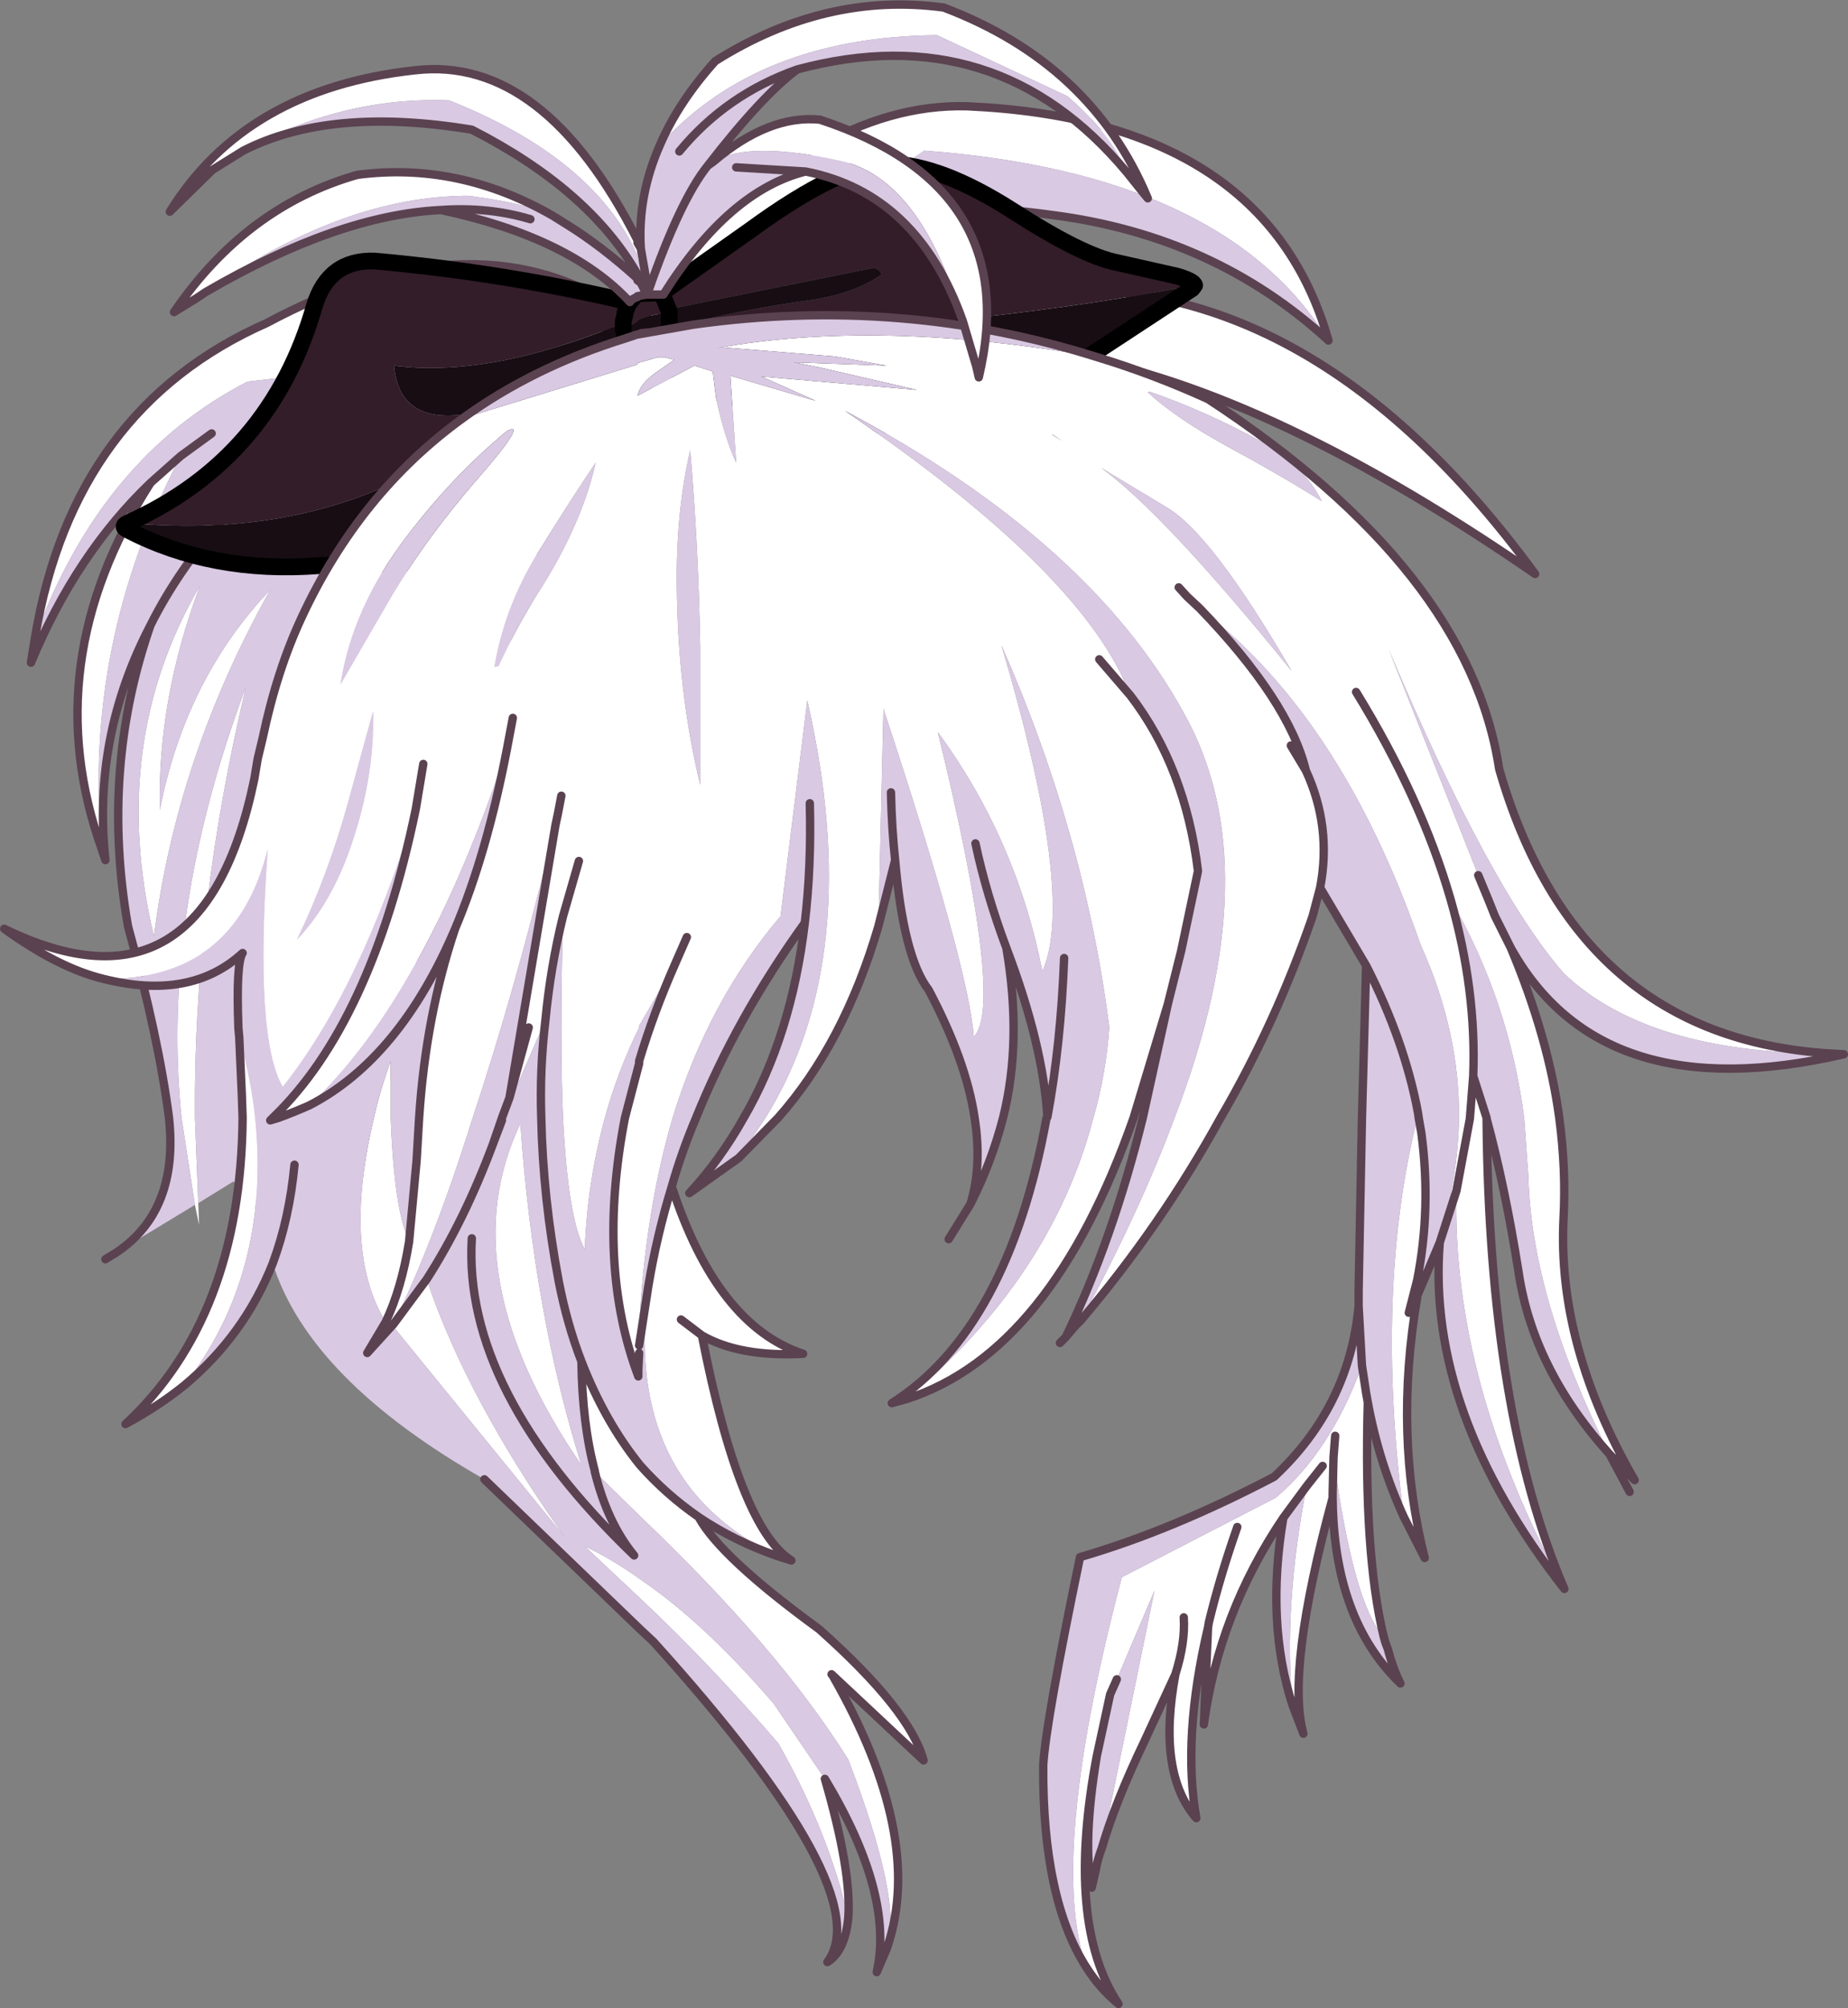<?xml version="1.0" encoding="UTF-8" standalone="no"?>
<svg xmlns:xlink="http://www.w3.org/1999/xlink" height="120.0px" width="110.45px" xmlns="http://www.w3.org/2000/svg">
  <rect width="100%" height="100%" fill="#808080" stroke="none"/>
  <g transform="matrix(1.0, 0.0, 0.0, 1.0, 16.2, -2.0)">
    <path d="M22.8 19.4 Q32.4 8.1 41.6 8.35 59.45 9.15 63.2 22.35 57.05 12.35 39.05 11.0 L32.0 15.8 Q26.75 17.5 22.8 21.45 L22.15 22.15 22.3 21.45 22.8 19.4 M44.8 19.45 Q61.9 17.65 75.55 36.3 49.1 18.05 33.85 24.4 L44.8 19.45 M20.5 20.25 L19.9 22.35 -1.4 24.8 Q-10.15 29.3 -14.1 40.05 -11.8 26.4 -0.25 21.3 11.8 14.85 20.5 20.25 M22.3 21.45 L22.8 21.45 22.3 21.45 M-7.2 30.85 L-5.4 29.25 Q-11.3 40.55 -10.1 52.8 -14.1 41.65 -7.2 30.85 M-4.55 74.0 L-5.35 68.8 Q-6.6 56.65 -1.5 43.05 -4.65 56.25 -4.55 68.8 L-4.35 73.9 -4.3 75.2 -4.55 74.0 M-7.0 57.95 Q-9.75 46.45 -4.25 37.0 -6.8 43.8 -6.65 50.4 -5.1 42.55 -0.05 37.25 -5.65 47.25 -7.0 57.95" fill="#ffffff" fill-rule="evenodd" stroke="none"/>
    <path d="M63.2 22.35 Q56.4 16.1 46.7 14.85 40.35 13.95 35.1 15.0 L32.0 15.8 39.05 11.0 Q57.05 12.35 63.2 22.35 M19.9 22.35 L3.55 77.85 -2.25 72.6 -4.35 73.9 -4.55 68.8 Q-4.65 56.25 -1.5 43.05 -6.6 56.65 -5.35 68.8 L-4.55 74.0 -9.25 76.85 Q-5.5 74.35 -6.1 68.8 -6.7 64.1 -8.55 57.35 -10.2 47.95 -7.2 39.35 -10.7 46.05 -9.9 53.4 L-10.1 52.8 Q-11.3 40.55 -5.4 29.25 L-7.2 30.85 Q-11.65 35.1 -14.35 41.6 L-14.1 40.05 Q-10.15 29.3 -1.4 24.8 L19.9 22.35 M-2.8 32.95 Q-5.55 36.05 -7.2 39.35 -5.55 36.05 -2.8 32.95 M-3.55 27.9 L-5.4 29.25 -3.55 27.9 M-7.0 57.95 Q-5.65 47.25 -0.05 37.25 -5.1 42.55 -6.65 50.4 -6.8 43.8 -4.25 37.0 -9.75 46.45 -7.0 57.95" fill="#d9c9e3" fill-rule="evenodd" stroke="none"/>
    <path d="M63.2 22.35 Q56.4 16.1 46.7 14.85 40.35 13.95 35.1 15.0 L44.8 19.45 46.05 18.85 M22.8 19.4 Q32.4 8.1 41.6 8.35 59.45 9.15 63.2 22.35 M32.0 15.8 L35.1 15.0 M44.8 19.45 Q61.9 17.65 75.55 36.3 49.1 18.05 33.85 24.4 L44.8 19.45 M23.85 21.45 L22.8 21.45 22.15 22.15 22.3 21.45 21.9 21.2 21.85 21.15 20.5 20.25 19.9 22.35 21.65 22.1 M20.5 20.25 L20.6 19.9 M21.5 20.05 L22.8 19.4 23.0 18.4 M22.3 21.45 L22.8 19.4 M22.8 21.45 L22.3 21.45 M28.6 18.1 L32.0 15.8 Q26.75 17.5 22.8 21.45 M3.55 77.85 L19.9 22.35 M-14.1 40.05 L-14.35 41.6 Q-11.65 35.1 -7.2 30.85 L-5.4 29.25 -3.55 27.9 M-7.2 39.35 Q-5.55 36.05 -2.8 32.95 M20.5 20.25 Q11.8 14.85 -0.25 21.3 -11.8 26.4 -14.1 40.05 M-7.2 39.35 Q-10.2 47.95 -8.55 57.35 -6.7 64.1 -6.1 68.8 -5.5 74.35 -9.25 76.85 L-9.9 77.25 M-10.1 52.8 L-9.9 53.4 Q-10.7 46.05 -7.2 39.35 M-10.1 52.8 Q-14.1 41.65 -7.2 30.85" fill="none" stroke="#5b4250" stroke-linecap="round" stroke-linejoin="round" stroke-width="0.5"/>
    <path d="M-8.55 33.25 Q0.0 29.4 2.6 20.25 3.45 17.5 6.2 17.6 14.0 18.3 21.4 20.05 L21.45 20.05 21.85 19.55 21.95 19.55 23.35 19.5 28.65 15.75 Q34.2 11.7 37.0 11.8 40.0 11.85 44.25 14.55 48.5 17.3 50.6 17.7 L54.15 18.5 Q55.15 18.8 55.2 19.05 40.1 21.9 23.7 22.05 L23.2 23.3 22.75 23.95 Q22.6 24.2 21.9 23.5 L21.9 23.45 21.85 23.4 21.65 23.15 21.35 22.7 21.1 22.2 21.3 22.2 21.85 22.2 21.9 22.2 22.2 22.15 23.7 22.05 22.2 22.15 23.75 21.7 23.8 21.6 Q28.05 20.5 32.45 19.9 34.95 19.5 36.5 18.4 L36.35 18.15 36.05 18.0 24.15 20.4 23.75 20.5 23.8 20.65 22.75 20.85 Q22.3 20.95 21.9 21.15 L21.9 21.2 21.85 21.25 21.05 21.65 21.05 21.7 21.05 21.3 Q13.05 24.6 7.35 23.85 7.75 28.45 14.55 25.95 5.3 34.55 -8.55 33.25 M21.4 20.05 L21.15 20.7 21.15 20.8 21.05 21.2 21.05 21.3 21.05 21.2 21.15 20.8 21.15 20.7 21.4 20.05 M23.75 20.5 L23.35 19.5 23.75 20.5" fill="#331d29" fill-rule="evenodd" stroke="none"/>
    <path d="M55.2 19.05 L55.05 19.25 47.2 24.4 Q41.9 27.85 35.45 27.35 30.65 27.05 26.35 25.3 24.65 24.65 23.55 23.65 L22.2 25.05 21.9 25.3 21.9 25.35 11.05 33.5 10.65 33.85 10.6 33.75 10.55 34.0 Q9.5 35.75 7.05 35.7 L2.9 35.8 Q-3.5 36.3 -8.6 33.65 -9.0 33.45 -8.55 33.25 5.3 34.55 14.55 25.95 7.75 28.45 7.35 23.85 13.05 24.6 21.05 21.3 L21.05 21.7 21.05 21.65 21.85 21.25 21.9 21.2 21.9 21.15 Q22.3 20.95 22.75 20.85 L23.8 20.65 23.8 21.6 23.8 20.65 23.75 20.5 24.15 20.4 36.05 18.0 36.35 18.15 36.5 18.4 Q34.95 19.5 32.45 19.9 28.05 20.5 23.8 21.6 L23.75 21.7 22.2 22.15 21.9 22.2 21.85 22.2 21.3 22.2 21.1 22.2 21.35 22.7 21.65 23.15 21.85 23.4 21.9 23.45 21.9 23.5 Q22.6 24.2 22.75 23.95 L23.2 23.3 23.35 23.4 23.25 23.3 23.7 22.05 Q40.1 21.9 55.2 19.05 M23.55 23.65 L23.35 23.45 23.35 23.4 23.35 23.45 23.55 23.65" fill="#170d12" fill-rule="evenodd" stroke="none"/>
    <path d="M55.2 19.05 L55.05 19.25 47.2 24.4 Q41.9 27.85 35.45 27.35 30.65 27.05 26.35 25.3 24.65 24.65 23.55 23.65 L22.2 25.05 21.9 25.3 M21.9 25.35 L11.05 33.5 10.65 33.85 10.6 33.75 10.55 34.0 Q9.5 35.75 7.05 35.7 L2.9 35.8 Q-3.5 36.3 -8.6 33.65 -9.0 33.45 -8.55 33.25 0.0 29.4 2.6 20.25 3.45 17.5 6.2 17.6 14.0 18.3 21.4 20.05 L21.15 20.7 21.15 20.8 21.05 21.2 21.05 21.3 21.05 21.7 M21.45 20.05 L21.85 19.55 21.95 19.55 23.35 19.5 28.65 15.75 Q34.2 11.7 37.0 11.8 40.0 11.85 44.25 14.55 48.5 17.3 50.6 17.7 L54.15 18.5 Q55.15 18.8 55.2 19.05 M23.7 22.05 L23.25 23.3 23.35 23.4 23.35 23.45 23.55 23.65 M23.8 20.65 L23.8 21.6 M23.75 20.5 L23.8 20.65 M23.35 19.5 L23.75 20.5 M21.1 22.2 L21.35 22.7 21.65 23.15 21.85 23.4 21.9 23.45 M21.9 23.5 Q22.6 24.2 22.75 23.95 L23.2 23.3" fill="none" stroke="#000000" stroke-linecap="round" stroke-linejoin="round" stroke-width="1.0"/>
    <path d="M23.7 22.05 L22.2 22.15" fill="none" stroke="#5b4250" stroke-linecap="round" stroke-linejoin="round" stroke-width="1.0"/>
    <path d="M74.1 58.65 Q76.35 64.0 77.0 68.85 77.4 71.9 77.25 74.75 76.85 82.4 81.5 90.45 L80.0 88.9 Q75.35 79.65 75.15 72.35 L74.9 68.85 Q74.0 61.8 70.5 55.75 72.05 61.15 71.85 66.3 L71.65 68.85 70.85 73.15 71.65 68.85 71.85 66.3 72.65 68.8 72.65 68.85 Q72.8 86.5 77.3 96.95 70.55 84.55 70.85 73.15 L69.85 76.25 68.5 79.45 Q70.9 74.2 71.0 68.85 71.05 63.7 68.75 58.55 L68.65 58.3 Q63.95 44.8 55.5 38.35 L54.75 37.65 54.25 37.1 54.75 37.65 55.5 38.35 Q60.85 43.9 61.85 48.05 63.4 51.4 62.7 55.05 L62.25 56.75 Q60.05 63.15 56.75 68.8 53.2 75.25 48.4 80.9 51.9 74.45 54.0 68.8 59.75 53.85 54.55 44.6 48.9 34.3 34.3 26.55 48.65 36.3 51.35 43.55 L49.5 41.4 51.35 43.55 Q54.65 47.85 55.4 54.05 L54.4 58.8 54.3 59.2 53.6 62.0 51.55 68.8 Q46.65 82.8 38.0 85.6 46.65 78.35 49.15 68.8 49.9 66.2 50.1 63.4 48.65 51.9 43.65 40.55 48.1 55.55 46.1 60.05 44.55 52.15 39.85 45.75 43.85 62.1 42.0 63.95 41.7 59.8 36.6 44.35 L36.3 57.35 Q34.25 64.35 30.3 68.8 L27.95 71.2 29.55 68.8 Q35.55 59.15 32.05 43.85 L30.45 56.75 Q26.15 61.8 24.0 68.8 22.45 74.1 22.05 80.45 L22.05 80.85 22.05 81.3 22.0 82.4 22.0 82.85 21.95 83.85 21.95 84.25 Q19.45 77.6 21.15 68.8 L22.0 65.55 22.0 65.45 22.0 65.4 Q22.85 62.55 24.15 59.6 L24.85 58.0 24.15 59.6 22.0 63.3 22.0 63.35 22.0 63.4 Q20.7 66.05 19.95 68.8 18.9 72.65 18.75 76.65 17.75 74.85 17.45 68.8 17.25 64.15 17.45 56.75 L18.4 53.45 17.45 56.75 Q16.7 59.8 16.4 62.95 L13.8 68.95 13.7 69.1 13.8 68.8 14.25 67.6 17.0 51.3 Q14.55 61.3 12.05 68.8 9.75 76.15 7.3 81.15 L9.3 78.45 Q11.7 85.6 17.55 93.85 L7.25 81.2 5.75 82.85 6.85 81.0 Q4.25 76.75 6.15 68.8 6.5 67.2 7.15 65.4 L7.15 68.8 Q7.35 74.25 8.25 76.2 L8.7 71.35 8.85 68.8 Q9.25 62.7 11.0 57.5 12.9 53.0 14.1 46.75 L14.45 44.9 14.1 46.75 Q9.2 61.55 2.3 68.05 1.4 68.45 0.45 68.8 L-0.05 68.95 0.1 68.8 Q6.0 63.15 8.65 50.35 5.35 61.1 0.7 66.95 -1.0 64.05 -0.2 52.75 -2.15 60.6 -10.0 60.5 -12.7 59.85 -15.95 57.5 -4.05 63.3 -1.0 48.55 L-0.8 47.35 -0.5 46.1 Q0.35 42.05 1.85 38.85 5.3 31.45 11.45 27.0 L21.85 23.8 21.9 23.75 21.9 23.7 23.1 23.35 23.55 23.35 24.1 23.5 22.95 24.3 Q22.05 24.95 21.9 25.65 L25.3 23.85 26.4 24.2 26.6 25.8 Q27.1 28.15 27.8 29.65 L27.45 24.45 32.55 25.95 29.3 24.5 38.6 25.3 32.75 23.95 31.25 23.65 36.8 23.85 33.7 23.3 26.9 22.75 26.65 22.8 Q36.35 21.05 49.4 23.35 52.7 24.35 56.0 25.85 71.6 36.05 73.4 47.95 78.0 63.95 93.1 64.95 82.35 64.95 77.3 60.2 72.85 55.15 66.8 40.8 L72.15 54.3 72.75 55.75 73.15 56.75 74.1 58.65 M46.7 27.95 L46.7 28.0 47.3 28.35 46.7 27.95 M52.5 25.4 L52.4 25.45 Q54.1 27.0 57.1 28.65 60.25 30.35 62.8 31.95 61.75 29.85 59.3 28.45 55.95 26.6 52.5 25.4 M60.95 46.55 L61.85 48.05 60.95 46.55 M53.5 32.3 L49.6 29.95 Q53.35 32.65 61.0 42.1 56.2 33.85 53.5 32.3 M64.85 43.35 Q68.75 49.7 70.5 55.75 68.75 49.7 64.85 43.35 M9.1 47.65 L8.65 50.35 9.1 47.65 M14.1 27.75 Q10.85 30.45 8.15 34.0 4.85 38.3 4.15 42.9 L7.25 37.55 Q9.35 34.05 12.4 30.55 15.4 27.1 14.1 27.75 M19.4 29.65 Q17.85 31.95 16.25 34.55 14.0 38.0 13.35 41.85 L13.6 41.8 Q14.75 39.3 16.2 37.05 18.6 33.2 19.4 29.65 M25.05 28.9 Q24.2 32.6 24.25 36.95 24.3 43.35 25.65 48.9 L25.65 40.75 Q25.55 34.65 25.05 28.9 M23.95 72.9 Q26.65 81.2 31.8 82.9 28.0 83.1 25.75 81.8 28.0 93.3 31.1 95.25 L30.3 95.0 Q21.0 90.55 22.55 78.85 23.05 75.85 23.95 72.9 M25.55 92.65 Q26.85 95.05 32.75 99.35 38.2 104.2 39.0 107.2 L33.5 102.05 33.55 102.1 Q39.05 111.7 36.85 118.3 37.7 115.5 34.5 107.15 30.35 100.5 22.05 92.6 L19.35 89.95 19.25 89.85 19.35 89.9 Q18.6 87.1 18.55 83.35 19.95 86.95 22.05 89.55 23.6 91.3 25.55 92.65 M33.1 108.3 Q34.7 113.8 34.5 116.6 33.3 111.4 30.3 106.15 L30.25 106.1 Q26.1 101.3 22.1 97.55 L18.75 94.4 Q20.35 95.15 22.1 96.4 25.85 98.95 29.95 103.7 L30.0 103.75 33.1 108.3 M-5.2 84.8 Q-6.75 86.05 -8.7 87.1 -1.8 80.7 -1.7 68.8 L-1.75 67.35 -1.9 64.0 Q-1.2 66.45 -0.95 68.8 0.0 78.1 -5.2 84.8 M17.35 49.55 L17.15 50.6 17.0 51.3 17.15 50.6 17.35 49.55 M6.1 44.5 L4.6 49.95 Q3.4 54.3 1.55 58.15 3.45 56.15 4.6 53.05 6.2 48.7 6.1 44.5 M15.4 63.4 L14.25 67.6 15.4 63.4 M6.85 81.0 Q7.8 79.0 8.25 76.2 7.8 79.0 6.85 81.0 M7.3 81.15 L7.25 81.2 7.3 81.15 M19.35 89.95 L19.35 89.9 19.35 89.95 M24.5 80.85 L25.75 81.8 24.5 80.85 M18.55 89.55 Q10.65 78.05 14.9 69.15 15.7 80.5 18.55 89.55 M68.55 68.5 L68.6 68.85 68.75 69.7 Q69.35 74.2 68.5 78.5 L68.0 80.45 68.5 79.45 68.5 79.55 Q67.1 87.75 68.95 95.1 L67.7 92.65 Q65.95 79.15 68.5 68.85 L68.55 68.5 M65.55 85.8 Q65.3 94.85 66.5 99.8 64.7 97.9 63.5 89.1 L63.6 87.8 63.5 89.1 63.45 91.2 63.45 91.5 Q60.65 101.8 61.7 105.6 L61.05 103.9 Q60.5 97.95 61.9 90.8 L62.85 89.6 61.9 90.8 60.5 92.7 Q56.65 98.4 55.75 105.05 L56.0 99.25 Q54.45 105.85 55.3 110.65 52.95 107.95 54.05 102.05 L52.2 106.05 Q50.45 109.7 49.65 112.45 L52.8 97.05 50.55 102.35 50.15 103.25 49.35 106.95 Q47.45 116.95 50.65 121.75 49.55 120.85 48.75 119.6 46.4 113.1 50.85 96.25 L60.05 91.5 Q63.35 88.7 65.2 83.6 L65.45 85.25 65.55 85.8 M57.75 93.25 Q56.7 96.25 56.05 98.95 L56.0 99.25 56.05 98.95 Q56.7 96.25 57.75 93.25 M54.55 98.65 Q54.65 100.15 54.05 102.05 54.65 100.15 54.55 98.65" fill="#ffffff" fill-rule="evenodd" stroke="none"/>
    <path d="M93.1 64.95 L94.0 65.0 Q79.5 68.35 74.1 58.65 L73.15 56.75 72.75 55.75 72.15 54.3 66.8 40.8 Q72.85 55.15 77.3 60.2 82.35 64.95 93.1 64.95 M52.5 25.4 Q55.95 26.6 59.3 28.45 61.75 29.85 62.8 31.95 60.25 30.35 57.1 28.65 54.1 27.0 52.4 25.45 L52.5 25.4 M46.7 27.95 L47.3 28.35 46.7 28.0 46.7 27.95 M51.35 43.55 Q48.65 36.3 34.3 26.55 48.9 34.3 54.55 44.6 59.75 53.85 54.0 68.8 51.9 74.45 48.4 80.9 L48.05 81.25 47.5 81.9 Q50.3 76.1 52.1 68.8 L53.6 62.0 54.3 59.2 54.4 58.8 55.4 54.05 Q54.65 47.85 51.35 43.55 M62.7 55.05 Q63.4 51.4 61.85 48.05 60.85 43.9 55.5 38.35 63.95 44.8 68.65 58.3 L68.75 58.55 Q71.05 63.7 71.0 68.85 70.9 74.2 68.5 79.45 L68.0 80.45 68.5 78.5 Q69.35 74.2 68.75 69.7 L68.6 68.85 68.55 68.5 Q67.75 64.2 65.45 59.7 67.75 64.2 68.55 68.5 L68.5 68.85 Q65.95 79.15 67.7 92.65 66.2 89.35 65.55 85.8 L65.45 85.25 65.2 83.6 Q63.35 88.7 60.05 91.5 L50.85 96.25 Q46.4 113.1 48.75 119.6 46.1 115.5 46.15 107.5 46.3 104.9 48.35 95.05 53.85 93.45 59.95 90.25 64.45 86.05 65.0 80.05 L65.0 79.15 65.2 68.85 65.45 59.7 62.7 55.05 M53.5 32.3 Q56.2 33.85 61.0 42.1 53.35 32.65 49.6 29.95 L53.5 32.3 M69.85 76.25 L70.85 73.15 Q70.55 84.55 77.3 96.95 69.05 86.4 69.85 76.25 M71.85 66.3 Q72.05 61.15 70.5 55.75 74.0 61.8 74.9 68.85 L75.15 72.35 Q75.35 79.65 80.0 88.9 75.4 83.8 74.55 77.95 73.75 72.9 72.65 68.85 L72.65 68.8 71.85 66.3 M49.4 23.35 Q36.35 21.05 26.65 22.8 L26.9 22.75 33.7 23.3 36.8 23.85 31.25 23.65 32.75 23.95 38.6 25.3 29.3 24.5 32.55 25.95 27.45 24.45 27.8 29.65 Q27.1 28.15 26.6 25.8 L26.4 24.2 25.3 23.85 21.9 25.65 Q22.05 24.95 22.95 24.3 L24.1 23.5 23.55 23.35 23.1 23.35 21.9 23.7 21.9 23.75 21.85 23.8 11.45 27.0 Q15.65 23.95 21.1 22.25 L21.85 22.0 25.25 21.4 Q37.7 19.65 49.4 23.35 M-10.0 60.5 Q-2.15 60.6 -0.2 52.75 -1.0 64.05 0.7 66.95 5.35 61.1 8.65 50.35 6.0 63.15 0.1 68.8 L-0.05 68.95 0.45 68.8 Q1.4 68.45 2.3 68.05 7.7 65.25 11.0 57.5 7.7 65.25 2.3 68.05 9.2 61.55 14.1 46.75 12.9 53.0 11.0 57.5 9.25 62.7 8.85 68.8 L8.7 71.35 8.25 76.2 Q7.35 74.25 7.15 68.8 L7.15 65.4 Q6.5 67.2 6.15 68.8 4.25 76.75 6.85 81.0 L5.75 82.85 7.25 81.2 17.55 93.85 Q11.7 85.6 9.3 78.45 L7.3 81.15 Q9.75 76.15 12.05 68.8 14.55 61.3 17.0 51.3 L14.25 67.6 13.8 68.8 13.7 69.1 13.25 70.4 13.8 68.95 13.25 70.4 13.7 69.1 13.8 68.95 16.4 62.95 Q16.05 65.85 16.15 68.8 16.25 73.6 17.2 78.6 17.7 81.15 18.55 83.35 17.7 81.15 17.2 78.6 16.25 73.6 16.15 68.8 16.05 65.85 16.4 62.95 16.7 59.8 17.45 56.75 17.25 64.15 17.45 68.8 17.75 74.85 18.75 76.65 18.9 72.65 19.95 68.8 20.7 66.05 22.0 63.4 L22.0 63.35 22.0 63.3 24.15 59.6 Q22.85 62.55 22.0 65.4 L22.0 65.45 22.0 65.55 21.15 68.8 Q19.45 77.6 21.95 84.25 L21.95 83.85 22.0 82.85 22.0 82.4 22.05 81.3 22.05 80.85 22.05 80.45 Q22.45 74.1 24.0 68.8 26.15 61.8 30.45 56.75 L32.05 43.85 Q35.55 59.15 29.55 68.8 L27.95 71.2 25.0 73.3 Q26.85 71.3 28.25 68.8 31.1 63.9 31.9 57.15 27.8 62.85 25.4 68.8 24.55 70.8 23.95 72.9 23.05 75.85 22.55 78.85 L22.0 82.4 22.55 78.85 Q21.0 90.55 30.3 95.0 27.7 94.1 25.55 92.65 23.6 91.3 22.05 89.55 19.95 86.95 18.55 83.35 18.6 87.1 19.35 89.9 L19.25 89.85 19.35 89.95 22.05 92.6 Q30.35 100.5 34.5 107.15 37.7 115.5 36.85 118.3 L36.8 118.45 36.2 119.85 Q37.25 115.2 33.1 108.3 L30.0 103.75 29.95 103.7 Q25.85 98.95 22.1 96.4 20.35 95.15 18.75 94.4 L22.1 97.55 Q26.1 101.3 30.25 106.1 L30.3 106.15 Q33.3 111.4 34.5 116.6 34.3 118.6 33.25 119.25 36.35 115.05 22.85 100.1 L22.1 99.4 12.75 90.4 Q2.3 84.45 0.1 77.5 -1.6 81.8 -5.2 84.8 0.0 78.1 -0.95 68.8 -1.2 66.45 -1.9 64.0 L-1.95 63.45 Q-2.1 59.55 -1.7 58.95 -4.8 61.8 -10.0 60.5 M19.4 29.65 Q18.6 33.2 16.2 37.05 14.75 39.3 13.6 41.8 L13.35 41.85 Q14.0 38.0 16.25 34.55 17.85 31.95 19.4 29.65 M14.1 27.75 Q15.4 27.1 12.4 30.55 9.35 34.05 7.25 37.55 L4.15 42.9 Q4.85 38.3 8.15 34.0 10.85 30.45 14.1 27.75 M25.05 28.9 Q25.55 34.65 25.65 40.75 L25.65 48.9 Q24.3 43.35 24.25 36.95 24.2 32.6 25.05 28.9 M32.2 50.0 Q32.3 53.8 31.9 57.15 32.3 53.8 32.2 50.0 M41.8 73.95 Q42.5 71.7 42.05 68.8 41.55 65.4 39.3 61.15 37.8 59.2 37.3 53.4 L36.3 57.35 36.6 44.35 Q41.7 59.8 42.0 63.95 43.85 62.1 39.85 45.75 44.55 52.15 46.1 60.05 48.1 55.55 43.65 40.55 48.65 51.9 50.1 63.4 49.9 66.2 49.15 68.8 46.65 78.35 38.0 85.6 L37.1 85.85 Q44.05 81.45 46.35 68.8 L46.4 68.75 Q46.15 64.45 43.95 58.65 44.9 64.2 43.75 68.8 43.05 71.5 41.8 73.95 M6.1 44.5 Q6.2 48.7 4.6 53.05 3.45 56.15 1.55 58.15 3.4 54.3 4.6 49.95 L6.1 44.5 M13.25 70.4 Q11.55 74.95 9.3 78.45 11.55 74.95 13.25 70.4 M18.55 89.55 Q15.7 80.5 14.9 69.15 10.65 78.05 18.55 89.55 M0.1 77.5 Q1.1 74.8 1.4 71.6 1.1 74.8 0.1 77.5 M12.0 76.0 Q11.45 85.1 21.7 94.95 20.1 93.0 19.35 89.95 20.1 93.0 21.7 94.95 11.45 85.1 12.0 76.0 M66.5 99.8 L66.6 100.15 66.75 100.55 Q67.05 101.7 67.5 102.6 63.5 98.75 63.45 91.5 L63.45 91.2 63.5 89.1 Q64.7 97.9 66.5 99.8 M61.05 103.9 Q59.45 98.95 60.5 92.7 L61.9 90.8 Q60.5 97.95 61.05 103.9 M49.65 112.45 Q49.4 113.1 49.3 113.7 L49.05 114.8 Q48.5 112.1 49.35 106.95 L50.15 103.25 50.55 102.35 52.8 97.05 49.65 112.45 M42.1 52.4 Q42.75 55.45 43.95 58.65 42.75 55.45 42.1 52.4 M46.4 68.75 Q47.2 64.45 47.4 59.25 47.2 64.45 46.4 68.75 M65.0 80.05 L65.2 83.6 65.0 80.05 M37.05 49.35 Q37.1 51.55 37.3 53.4 37.1 51.55 37.05 49.35" fill="#d9c9e3" fill-rule="evenodd" stroke="none"/>
    <path d="M93.1 64.95 L94.0 65.0 Q79.5 68.35 74.1 58.65 76.35 64.0 77.0 68.85 77.4 71.9 77.25 74.75 76.85 82.4 81.5 90.45 L80.0 88.9 81.2 91.15 M55.5 38.35 L54.75 37.65 54.25 37.1 M49.5 41.4 L51.35 43.55 Q54.65 47.85 55.4 54.05 L54.4 58.8 54.3 59.2 53.6 62.0 52.1 68.8 Q50.3 76.1 47.5 81.9 L48.05 81.25 48.4 80.9 Q53.2 75.25 56.75 68.8 60.05 63.15 62.25 56.75 L62.7 55.05 Q63.4 51.4 61.85 48.05 L60.95 46.55 M61.85 48.05 Q60.85 43.9 55.5 38.35 M68.5 79.45 L69.85 76.25 70.85 73.15 71.65 68.85 71.85 66.3 Q72.05 61.15 70.5 55.75 68.75 49.7 64.85 43.35 M49.4 23.35 Q52.7 24.35 56.0 25.85 71.6 36.05 73.4 47.95 78.0 63.95 93.1 64.95 M72.15 54.3 L72.75 55.75 73.15 56.75 74.1 58.65 M49.4 23.35 Q37.7 19.65 25.25 21.4 L21.85 22.0 21.1 22.25 Q15.65 23.95 11.45 27.0 5.3 31.45 1.85 38.85 0.35 42.05 -0.5 46.1 L-0.8 47.35 -1.0 48.55 Q-4.05 63.3 -15.95 57.5 -12.7 59.85 -10.0 60.5 -4.8 61.8 -1.7 58.95 -2.1 59.55 -1.95 63.45 L-1.9 64.0 -1.75 67.35 -1.7 68.8 Q-1.8 80.7 -8.7 87.1 -6.75 86.05 -5.2 84.8 -1.6 81.8 0.1 77.5 1.1 74.8 1.4 71.6 M8.65 50.35 L9.1 47.65 M14.1 46.75 L14.45 44.9 M31.9 57.15 Q32.3 53.8 32.2 50.0 M41.8 73.95 Q42.5 71.7 42.05 68.8 41.55 65.4 39.3 61.15 37.8 59.2 37.3 53.4 L36.3 57.35 Q34.25 64.35 30.3 68.8 L27.95 71.2 25.0 73.3 Q26.85 71.3 28.25 68.8 31.1 63.9 31.9 57.15 27.8 62.85 25.4 68.8 24.55 70.8 23.95 72.9 26.65 81.2 31.8 82.9 28.0 83.1 25.75 81.8 28.0 93.3 31.1 95.25 L30.3 95.0 Q27.7 94.1 25.55 92.65 26.85 95.05 32.75 99.35 38.2 104.2 39.0 107.2 L33.5 102.05 33.55 102.1 Q39.05 111.7 36.85 118.3 L36.8 118.45 36.2 119.85 Q37.25 115.2 33.1 108.3 34.7 113.8 34.5 116.6 34.3 118.6 33.25 119.25 36.35 115.05 22.85 100.1 L22.1 99.4 12.75 90.4 M24.15 59.6 L24.85 58.0 M24.15 59.6 Q22.85 62.55 22.0 65.4 M22.0 65.45 L22.0 65.55 21.15 68.8 Q19.45 77.6 21.95 84.25 L21.95 83.85 22.0 82.85 M17.45 56.75 L18.4 53.45 M17.0 51.3 L17.15 50.6 17.35 49.55 M8.25 76.2 L8.7 71.35 8.85 68.8 Q9.25 62.7 11.0 57.5 7.7 65.25 2.3 68.05 1.4 68.45 0.45 68.8 L-0.05 68.95 0.1 68.8 Q6.0 63.15 8.65 50.35 M14.25 67.6 L15.4 63.4 M13.7 69.1 L13.25 70.4 13.8 68.95 M13.7 69.1 L13.8 68.8 14.25 67.6 17.0 51.3 M7.3 81.15 L9.3 78.45 Q11.55 74.95 13.25 70.4 M18.55 83.35 Q17.7 81.15 17.2 78.6 16.25 73.6 16.15 68.8 16.05 65.85 16.4 62.95 16.7 59.8 17.45 56.75 M8.25 76.2 Q7.8 79.0 6.85 81.0 L5.75 82.85 7.25 81.2 7.3 81.15 M19.35 89.9 Q18.6 87.1 18.55 83.35 19.95 86.95 22.05 89.55 23.6 91.3 25.55 92.65 M19.35 89.9 L19.35 89.95 Q20.1 93.0 21.7 94.95 11.45 85.1 12.0 76.0 M38.0 85.6 L37.1 85.85 Q44.05 81.45 46.35 68.8 M46.4 68.75 Q46.15 64.45 43.95 58.65 44.9 64.2 43.75 68.8 43.05 71.5 41.8 73.95 L40.5 76.05 M25.75 81.8 L24.5 80.85 M22.55 78.85 L22.0 82.4 M22.55 78.85 Q23.05 75.85 23.95 72.9 M62.7 55.05 L65.45 59.7 Q67.75 64.2 68.55 68.5 L68.6 68.85 68.75 69.7 Q69.35 74.2 68.5 78.5 L68.0 80.45 68.5 79.45 68.5 79.55 Q67.1 87.75 68.95 95.1 L67.7 92.65 Q66.2 89.35 65.55 85.8 65.3 94.85 66.5 99.8 L66.6 100.15 66.75 100.55 Q67.05 101.7 67.5 102.6 63.5 98.75 63.45 91.5 60.65 101.8 61.7 105.6 L61.05 103.9 Q59.45 98.95 60.5 92.7 56.65 98.4 55.75 105.05 L56.0 99.25 Q54.45 105.85 55.3 110.65 52.95 107.95 54.05 102.05 L52.2 106.05 Q50.45 109.7 49.65 112.45 49.4 113.1 49.3 113.7 L49.05 114.8 Q48.5 112.1 49.35 106.95 47.45 116.95 50.65 121.75 49.55 120.85 48.75 119.6 46.1 115.5 46.15 107.5 46.3 104.9 48.35 95.05 53.85 93.45 59.95 90.25 64.45 86.05 65.0 80.05 L65.0 79.15 65.2 68.85 65.45 59.7 M80.0 88.9 Q75.4 83.8 74.55 77.95 73.75 72.9 72.65 68.85 72.8 86.5 77.3 96.95 69.05 86.4 69.85 76.25 M71.85 66.3 L72.65 68.8 M43.95 58.65 Q42.75 55.45 42.1 52.4 M38.0 85.6 Q46.65 82.8 51.55 68.8 L53.6 62.0 M47.4 59.25 Q47.2 64.45 46.4 68.75 M65.2 83.6 L65.0 80.05 M56.0 99.25 L56.05 98.95 Q56.7 96.25 57.75 93.25 M47.15 82.25 L47.5 81.9 M65.2 83.6 L65.45 85.25 65.55 85.8 M61.9 90.8 L62.85 89.6 M63.5 89.1 L63.6 87.8 M63.45 91.5 L63.45 91.2 63.5 89.1 M60.5 92.7 L61.9 90.8 M37.3 53.4 Q37.1 51.55 37.05 49.35 M14.1 46.75 Q12.9 53.0 11.0 57.5 M49.35 106.95 L50.15 103.25 50.55 102.35 M54.05 102.05 Q54.65 100.15 54.55 98.65" fill="none" stroke="#5b4250" stroke-linecap="round" stroke-linejoin="round" stroke-width="0.5"/>
    <path d="M23.25 10.65 Q24.35 8.1 26.55 5.65 33.15 1.5 40.2 2.45 49.05 5.8 52.4 13.85 L52.15 13.55 51.15 12.3 Q50.3 10.1 47.6 7.75 L39.8 4.1 Q29.1 4.2 23.25 10.65 M26.45 11.65 Q29.75 8.85 32.8 9.15 45.0 13.15 42.3 24.55 L42.15 23.9 41.35 21.2 Q38.85 12.65 34.0 11.6 28.55 10.4 26.45 11.65 M-3.9 19.45 L-4.5 19.85 -5.8 20.65 Q-1.5 14.35 5.15 12.45 11.2 11.65 16.85 14.9 15.3 14.15 11.8 13.7 4.3 13.7 -3.9 19.45 M-1.65 11.0 L-3.5 12.15 -6.05 14.65 Q-1.5 7.3 8.6 6.2 16.3 5.3 21.9 16.35 L21.9 16.5 22.1 16.85 22.5 19.15 21.9 17.45 21.9 17.3 21.85 17.15 Q19.2 11.4 10.65 8.0 4.3 7.75 -1.65 11.0" fill="#ffffff" fill-rule="evenodd" stroke="none"/>
    <path d="M51.15 12.3 Q43.35 2.95 31.45 6.15 29.35 7.7 26.1 11.9 L26.45 11.65 Q28.55 10.4 34.0 11.6 38.85 12.65 41.35 21.2 38.65 13.55 31.95 12.25 27.35 13.4 23.45 19.6 L22.45 19.6 21.9 19.7 21.9 19.75 Q21.55 19.85 21.45 20.05 17.9 16.2 10.15 14.55 4.0 14.85 -3.9 19.45 4.3 13.7 11.8 13.7 15.3 14.15 16.85 14.9 L17.65 15.4 Q19.75 16.7 21.9 18.65 L21.9 18.75 22.1 18.9 21.85 18.4 21.85 18.3 Q18.95 13.3 12.0 9.75 3.55 8.35 -1.65 11.0 4.3 7.75 10.65 8.0 19.2 11.4 21.85 17.15 L21.9 17.3 21.9 17.45 22.5 19.15 22.1 16.85 Q21.9 13.7 23.25 10.65 29.1 4.2 39.8 4.1 L47.6 7.75 Q50.3 10.1 51.15 12.3 M22.5 19.15 L22.55 19.4 22.45 19.6 22.1 18.9 22.45 19.6 22.55 19.4 22.5 19.15 M15.5 15.1 Q13.0 14.35 10.15 14.55 13.0 14.35 15.5 15.1 M24.4 11.05 Q27.2 7.65 31.45 6.15 27.2 7.65 24.4 11.05 M26.1 11.9 Q24.45 13.95 22.55 19.4 24.45 13.95 26.1 11.9 M27.8 12.0 L31.95 12.25 27.8 12.0" fill="#d9c9e3" fill-rule="evenodd" stroke="none"/>
    <path d="M23.25 10.65 Q24.35 8.1 26.55 5.65 33.15 1.5 40.2 2.45 49.05 5.8 52.4 13.85 L52.15 13.55 51.15 12.3 Q43.35 2.95 31.45 6.15 29.35 7.7 26.1 11.9 L26.45 11.65 Q29.75 8.85 32.8 9.15 45.0 13.15 42.3 24.55 L42.15 23.9 41.35 21.2 Q38.65 13.55 31.95 12.25 27.35 13.4 23.45 19.6 L22.45 19.6 21.9 19.7 M21.9 19.75 Q21.55 19.85 21.45 20.05 17.9 16.2 10.15 14.55 4.0 14.85 -3.9 19.45 L-4.5 19.85 -5.8 20.65 Q-1.5 14.35 5.15 12.45 11.2 11.65 16.85 14.9 L17.65 15.4 Q19.75 16.7 21.9 18.65 M21.9 18.75 L22.1 18.9 21.85 18.4 M21.85 18.3 Q18.95 13.3 12.0 9.75 3.55 8.35 -1.65 11.0 L-3.5 12.15 -6.05 14.65 Q-1.5 7.3 8.6 6.2 16.3 5.3 21.9 16.35 M21.9 16.5 L22.1 16.85 Q21.9 13.7 23.25 10.65 M22.5 19.15 L22.1 16.85 M22.1 18.9 L22.45 19.6 22.55 19.4 22.5 19.15 M31.95 12.25 L27.8 12.0 M22.55 19.4 Q24.45 13.95 26.1 11.9 M31.45 6.15 Q27.2 7.65 24.4 11.05 M10.15 14.55 Q13.0 14.35 15.5 15.1" fill="none" stroke="#5b4250" stroke-linecap="round" stroke-linejoin="round" stroke-width="0.5"/>
  </g>
</svg>
